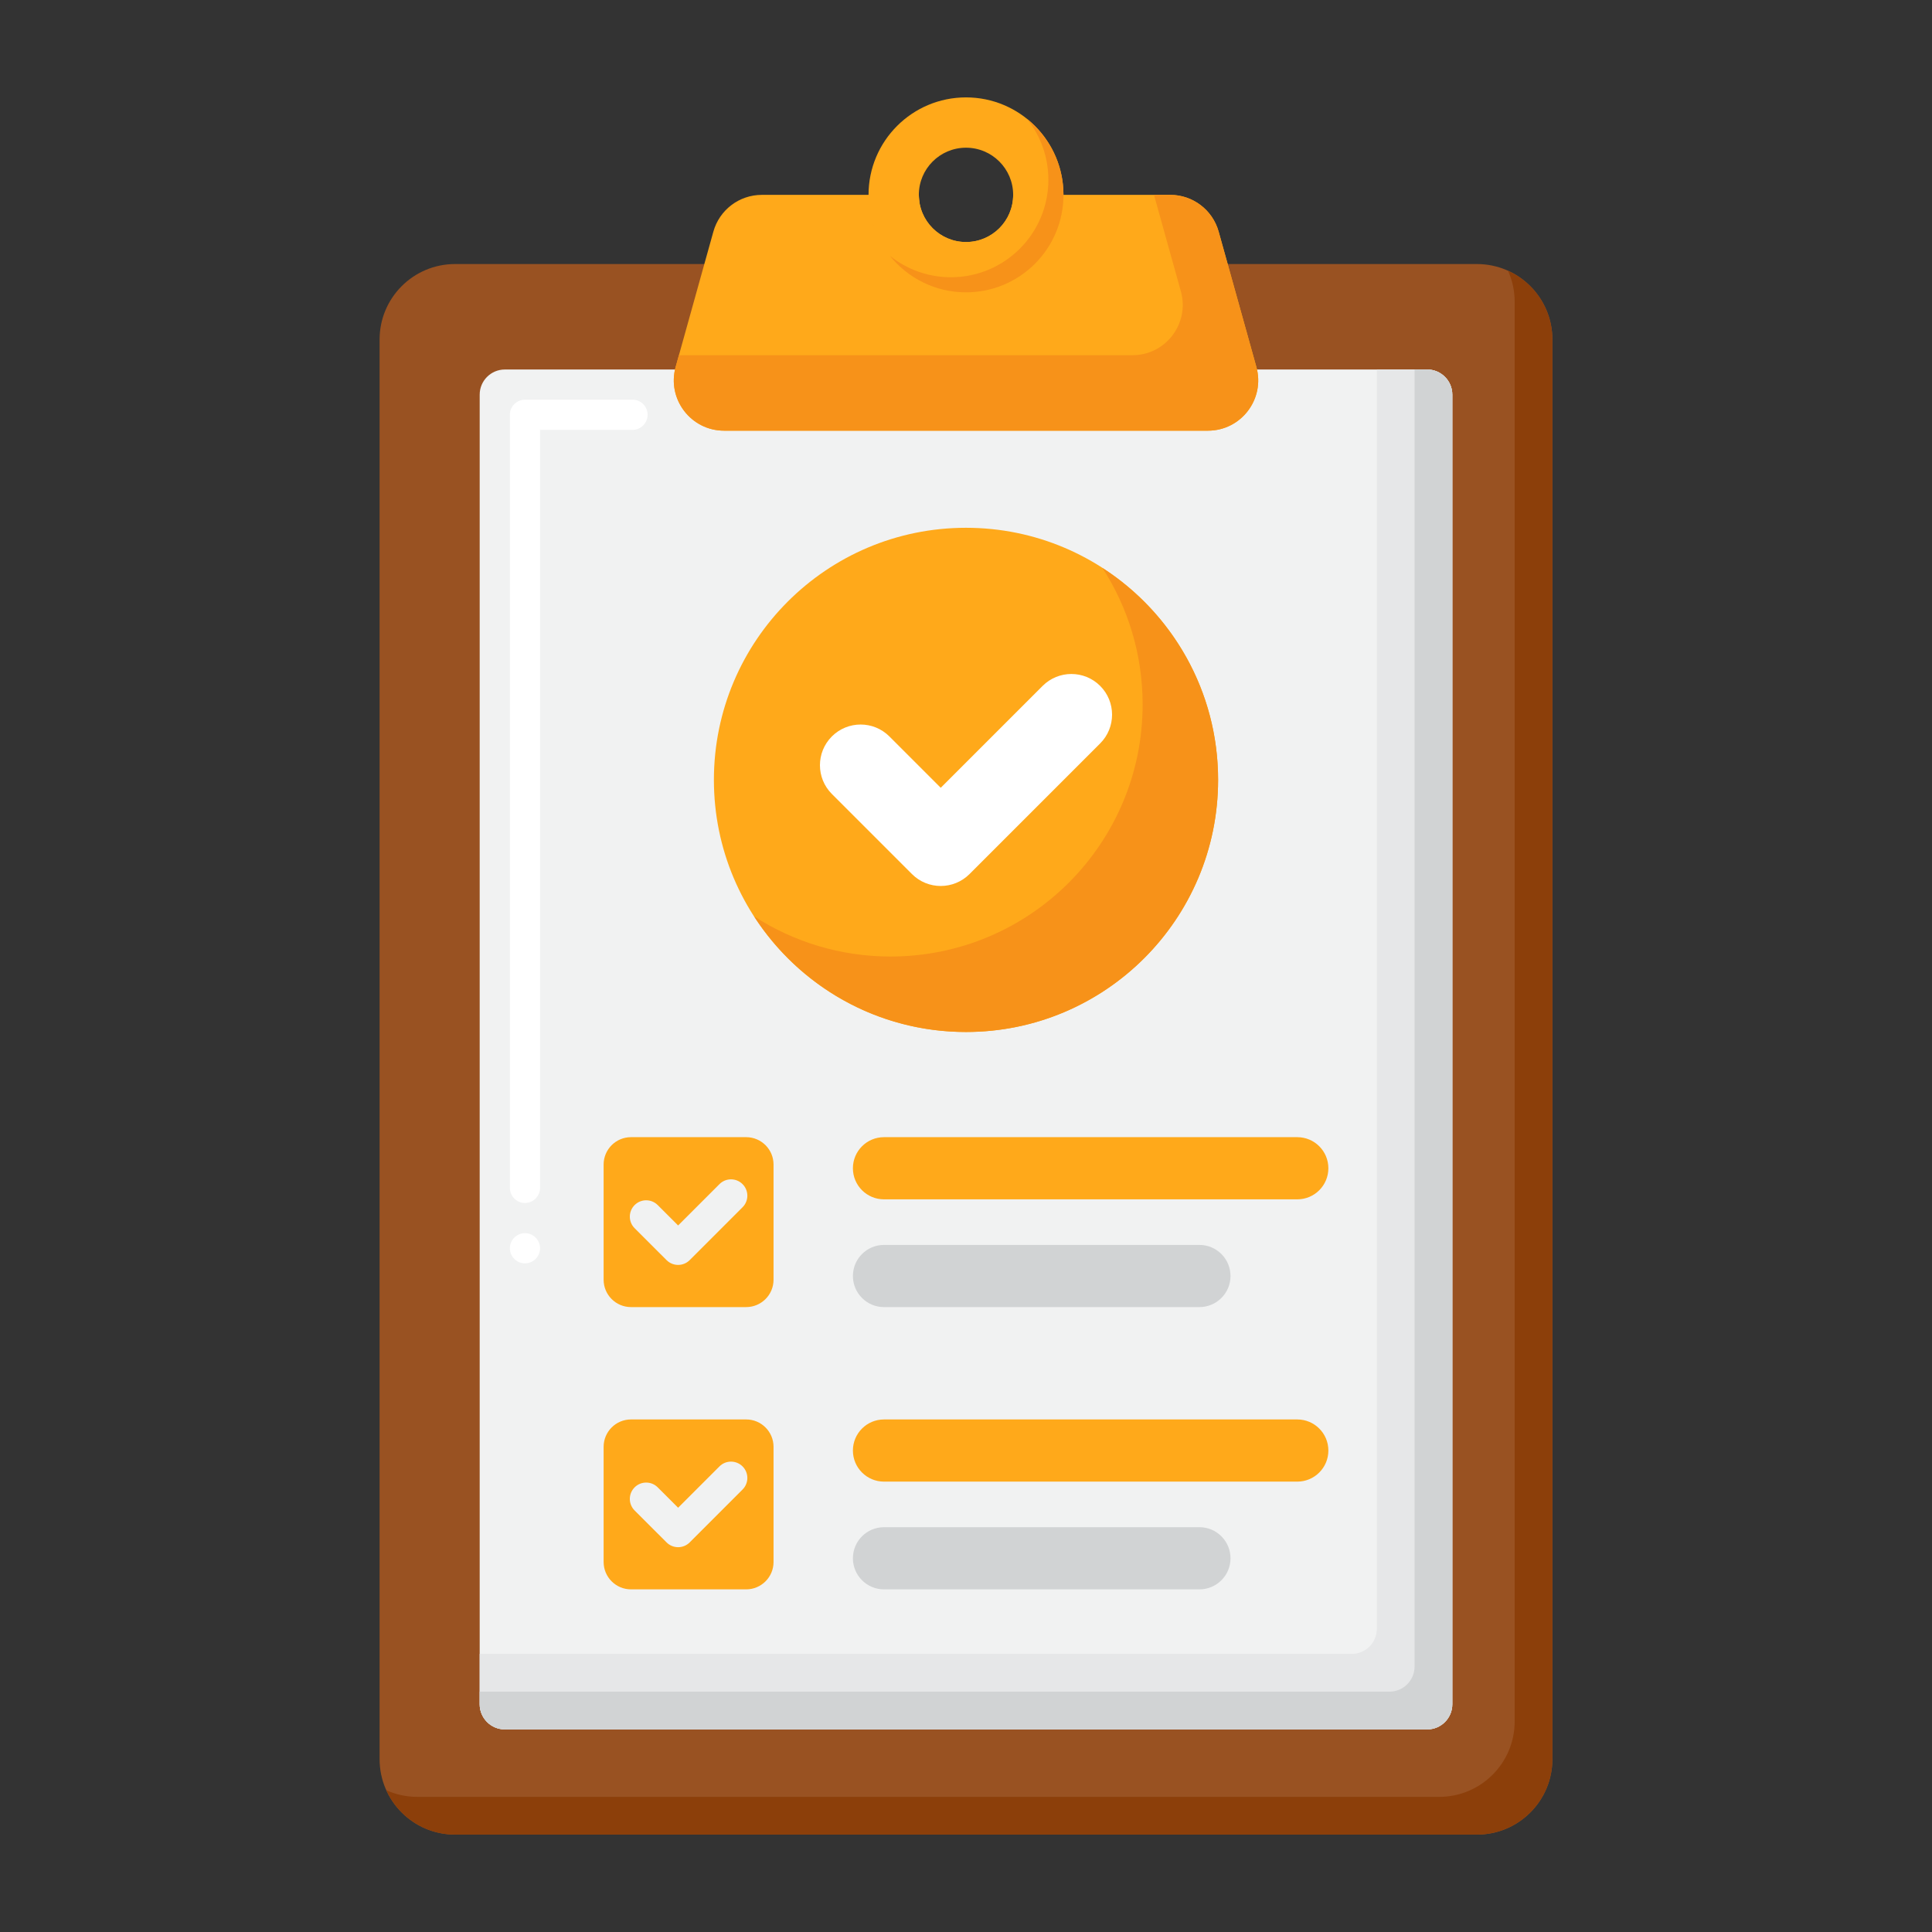<svg id="Layer_1" enable-background="new 0 0 256 256" height="512" viewBox="0 0 256 256" width="512" xmlns="http://www.w3.org/2000/svg"><rect x="0" y="0" width="256" height="256" fill="#333333" stroke="none"/><g><g><g><g><path d="m195.703 243.095h-135.406c-5.522 0-9.999-4.477-9.999-9.999v-188.11c0-5.522 4.477-9.999 9.999-9.999h135.405c5.522 0 9.999 4.477 9.999 9.999v188.109c.001 5.523-4.476 10-9.998 10z" fill="#995222"/></g><g><path d="m199.818 35.87c.568 1.255.884 2.649.884 4.116v188.109c0 5.522-4.477 9.999-9.999 9.999h-135.406c-1.467 0-2.86-.316-4.116-.884 1.569 3.469 5.06 5.884 9.116 5.884h135.405c5.522 0 9.999-4.477 9.999-9.999v-188.109c.001-4.055-2.413-7.547-5.883-9.116z" fill="#8c3f0a"/></g><g><path d="m189.106 229.154h-122.212c-1.841 0-3.333-1.492-3.333-3.333v-173.527c0-1.841 1.492-3.333 3.333-3.333h122.212c1.841 0 3.333 1.492 3.333 3.333v173.527c0 1.841-1.492 3.333-3.333 3.333z" fill="#f1f2f2"/></g><g><path d="m189.106 48.96h-6.667v166.86c0 1.841-1.492 3.333-3.333 3.333h-115.545v6.667c0 1.841 1.492 3.333 3.333 3.333h122.212c1.841 0 3.333-1.492 3.333-3.333v-173.526c0-1.841-1.492-3.334-3.333-3.334z" fill="#e6e7e8"/></g><g><path d="m189.106 48.961h-1.667v171.86c0 1.841-1.492 3.333-3.333 3.333h-120.545v1.667c0 1.841 1.492 3.333 3.333 3.333h122.212c1.841 0 3.333-1.492 3.333-3.333v-173.527c0-1.841-1.492-3.333-3.333-3.333z" fill="#d1d3d4"/></g><g><path d="m69.56 167.4c-1.1 0-2-.9-2-2s.9-2 2-2c1.101 0 2 .9 2 2s-.9 2-2 2zm0-8c-1.1 0-2-.9-2-2v-102.44c0-.53.21-1.04.59-1.41.37-.38.881-.59 1.41-.59h14.26c1.101 0 1.99.9 1.99 2s-.89 2-1.99 2h-12.26v100.43.01c0 1.1-.9 2-2 2z" fill="#fff"/></g><g><path d="m166.473 48.612-4.994-17.915c-.803-2.882-3.429-4.876-6.421-4.876h-20.808c0 3.451-2.798 6.249-6.249 6.249s-6.249-2.798-6.249-6.249h-20.808c-2.992 0-5.618 1.994-6.421 4.876l-4.994 17.915c-1.184 4.249 2.011 8.456 6.422 8.456h64.102c4.41 0 7.604-4.207 6.42-8.456z" fill="#ffa91a"/></g><g><path d="m166.473 48.612-4.994-17.915c-.803-2.882-3.429-4.876-6.421-4.876h-2.151l3.566 12.791c1.185 4.249-2.01 8.456-6.421 8.456h-60.094l-.43 1.544c-1.184 4.249 2.011 8.456 6.422 8.456h64.102c4.411 0 7.605-4.207 6.421-8.456z" fill="#f79219"/></g><g><g><path d="m121.855 26.965c-.069-.371-.105-.753-.105-1.145h-2.5c.755.567 1.641.967 2.605 1.145z" fill="#f79219"/></g></g><g><path d="m128 12.905c-7.133 0-12.915 5.782-12.915 12.916 0 7.133 5.782 12.915 12.915 12.915s12.916-5.782 12.916-12.915-5.783-12.916-12.916-12.916zm0 19.165c-3.451 0-6.249-2.798-6.249-6.249s2.798-6.249 6.249-6.249c3.452 0 6.249 2.798 6.249 6.249s-2.797 6.249-6.249 6.249z" fill="#ffa91a"/></g><g><g><path d="m136.078 15.743c1.775 2.212 2.838 5.021 2.838 8.078 0 7.133-5.782 12.915-12.916 12.915-3.057 0-5.866-1.062-8.078-2.837 2.367 2.949 6.002 4.837 10.078 4.837 7.133 0 12.916-5.782 12.916-12.915 0-4.076-1.889-7.711-4.838-10.078z" fill="#f79219"/></g></g><g><g><g><g><path d="m158.929 173.196h-41.795c-2.275 0-4.119-1.844-4.119-4.119 0-2.275 1.844-4.119 4.119-4.119h41.795c2.275 0 4.119 1.844 4.119 4.119.001 2.275-1.844 4.119-4.119 4.119z" fill="#d1d3d4"/></g></g><g><path d="m171.897 158.919h-54.763c-2.275 0-4.119-1.844-4.119-4.119 0-2.275 1.844-4.119 4.119-4.119h54.763c2.275 0 4.119 1.844 4.119 4.119.001 2.275-1.844 4.119-4.119 4.119z" fill="#ffa91a"/></g><g><g><path d="m158.929 210.599h-41.795c-2.275 0-4.119-1.844-4.119-4.119 0-2.275 1.844-4.119 4.119-4.119h41.795c2.275 0 4.119 1.844 4.119 4.119.001 2.275-1.844 4.119-4.119 4.119z" fill="#d1d3d4"/></g></g><g><path d="m171.897 196.323h-54.763c-2.275 0-4.119-1.844-4.119-4.119 0-2.275 1.844-4.119 4.119-4.119h54.763c2.275 0 4.119 1.844 4.119 4.119.001 2.274-1.844 4.119-4.119 4.119z" fill="#ffa91a"/></g></g><g><g><path d="m98.869 173.196h-15.256c-2.005 0-3.63-1.625-3.63-3.63v-15.256c0-2.005 1.625-3.63 3.63-3.63h15.256c2.005 0 3.63 1.625 3.63 3.63v15.256c0 2.005-1.625 3.63-3.63 3.63z" fill="#ffa91a"/></g><g><g><g><g><g><path d="m89.855 167.608c-.574 0-1.125-.228-1.531-.634l-4.234-4.233c-.846-.845-.846-2.216 0-3.062s2.216-.846 3.062 0l2.703 2.701 5.476-5.476c.846-.846 2.216-.846 3.062 0 .846.845.846 2.216 0 3.062l-7.007 7.008c-.406.405-.956.634-1.531.634z" fill="#f1f2f2"/></g></g></g></g></g></g><g><g><path d="m98.869 210.599h-15.256c-2.005 0-3.63-1.625-3.63-3.63v-15.256c0-2.005 1.625-3.63 3.63-3.63h15.256c2.005 0 3.63 1.625 3.63 3.63v15.256c0 2.005-1.625 3.63-3.63 3.63z" fill="#ffa91a"/></g><g><g><g><g><g><path d="m89.855 205.011c-.574 0-1.125-.228-1.531-.634l-4.234-4.233c-.846-.845-.846-2.216 0-3.062s2.216-.846 3.062 0l2.703 2.701 5.476-5.476c.846-.846 2.216-.846 3.062 0 .846.845.846 2.216 0 3.062l-7.007 7.008c-.406.406-.956.634-1.531.634z" fill="#f1f2f2"/></g></g></g></g></g></g></g></g></g><g><g><circle cx="128" cy="103.339" fill="#ffa91a" r="33.405"/></g><g><path d="m146.082 75.257c3.364 5.213 5.323 11.417 5.323 18.082 0 18.449-14.956 33.405-33.405 33.405-6.665 0-12.869-1.96-18.082-5.323 5.947 9.216 16.298 15.323 28.082 15.323 18.449 0 33.405-14.956 33.405-33.405 0-11.784-6.107-22.135-15.323-28.082z" fill="#f79219"/></g><g><g><path d="m124.651 117.397c-1.38 0-2.759-.526-3.811-1.578l-10.614-10.614c-2.105-2.105-2.105-5.517 0-7.623 2.105-2.104 5.517-2.104 7.623 0l6.803 6.804 13.501-13.501c2.105-2.104 5.517-2.104 7.623 0 2.105 2.105 2.105 5.517 0 7.623l-17.312 17.312c-1.054 1.05-2.433 1.577-3.813 1.577z" fill="#fff"/></g></g></g></g></svg>